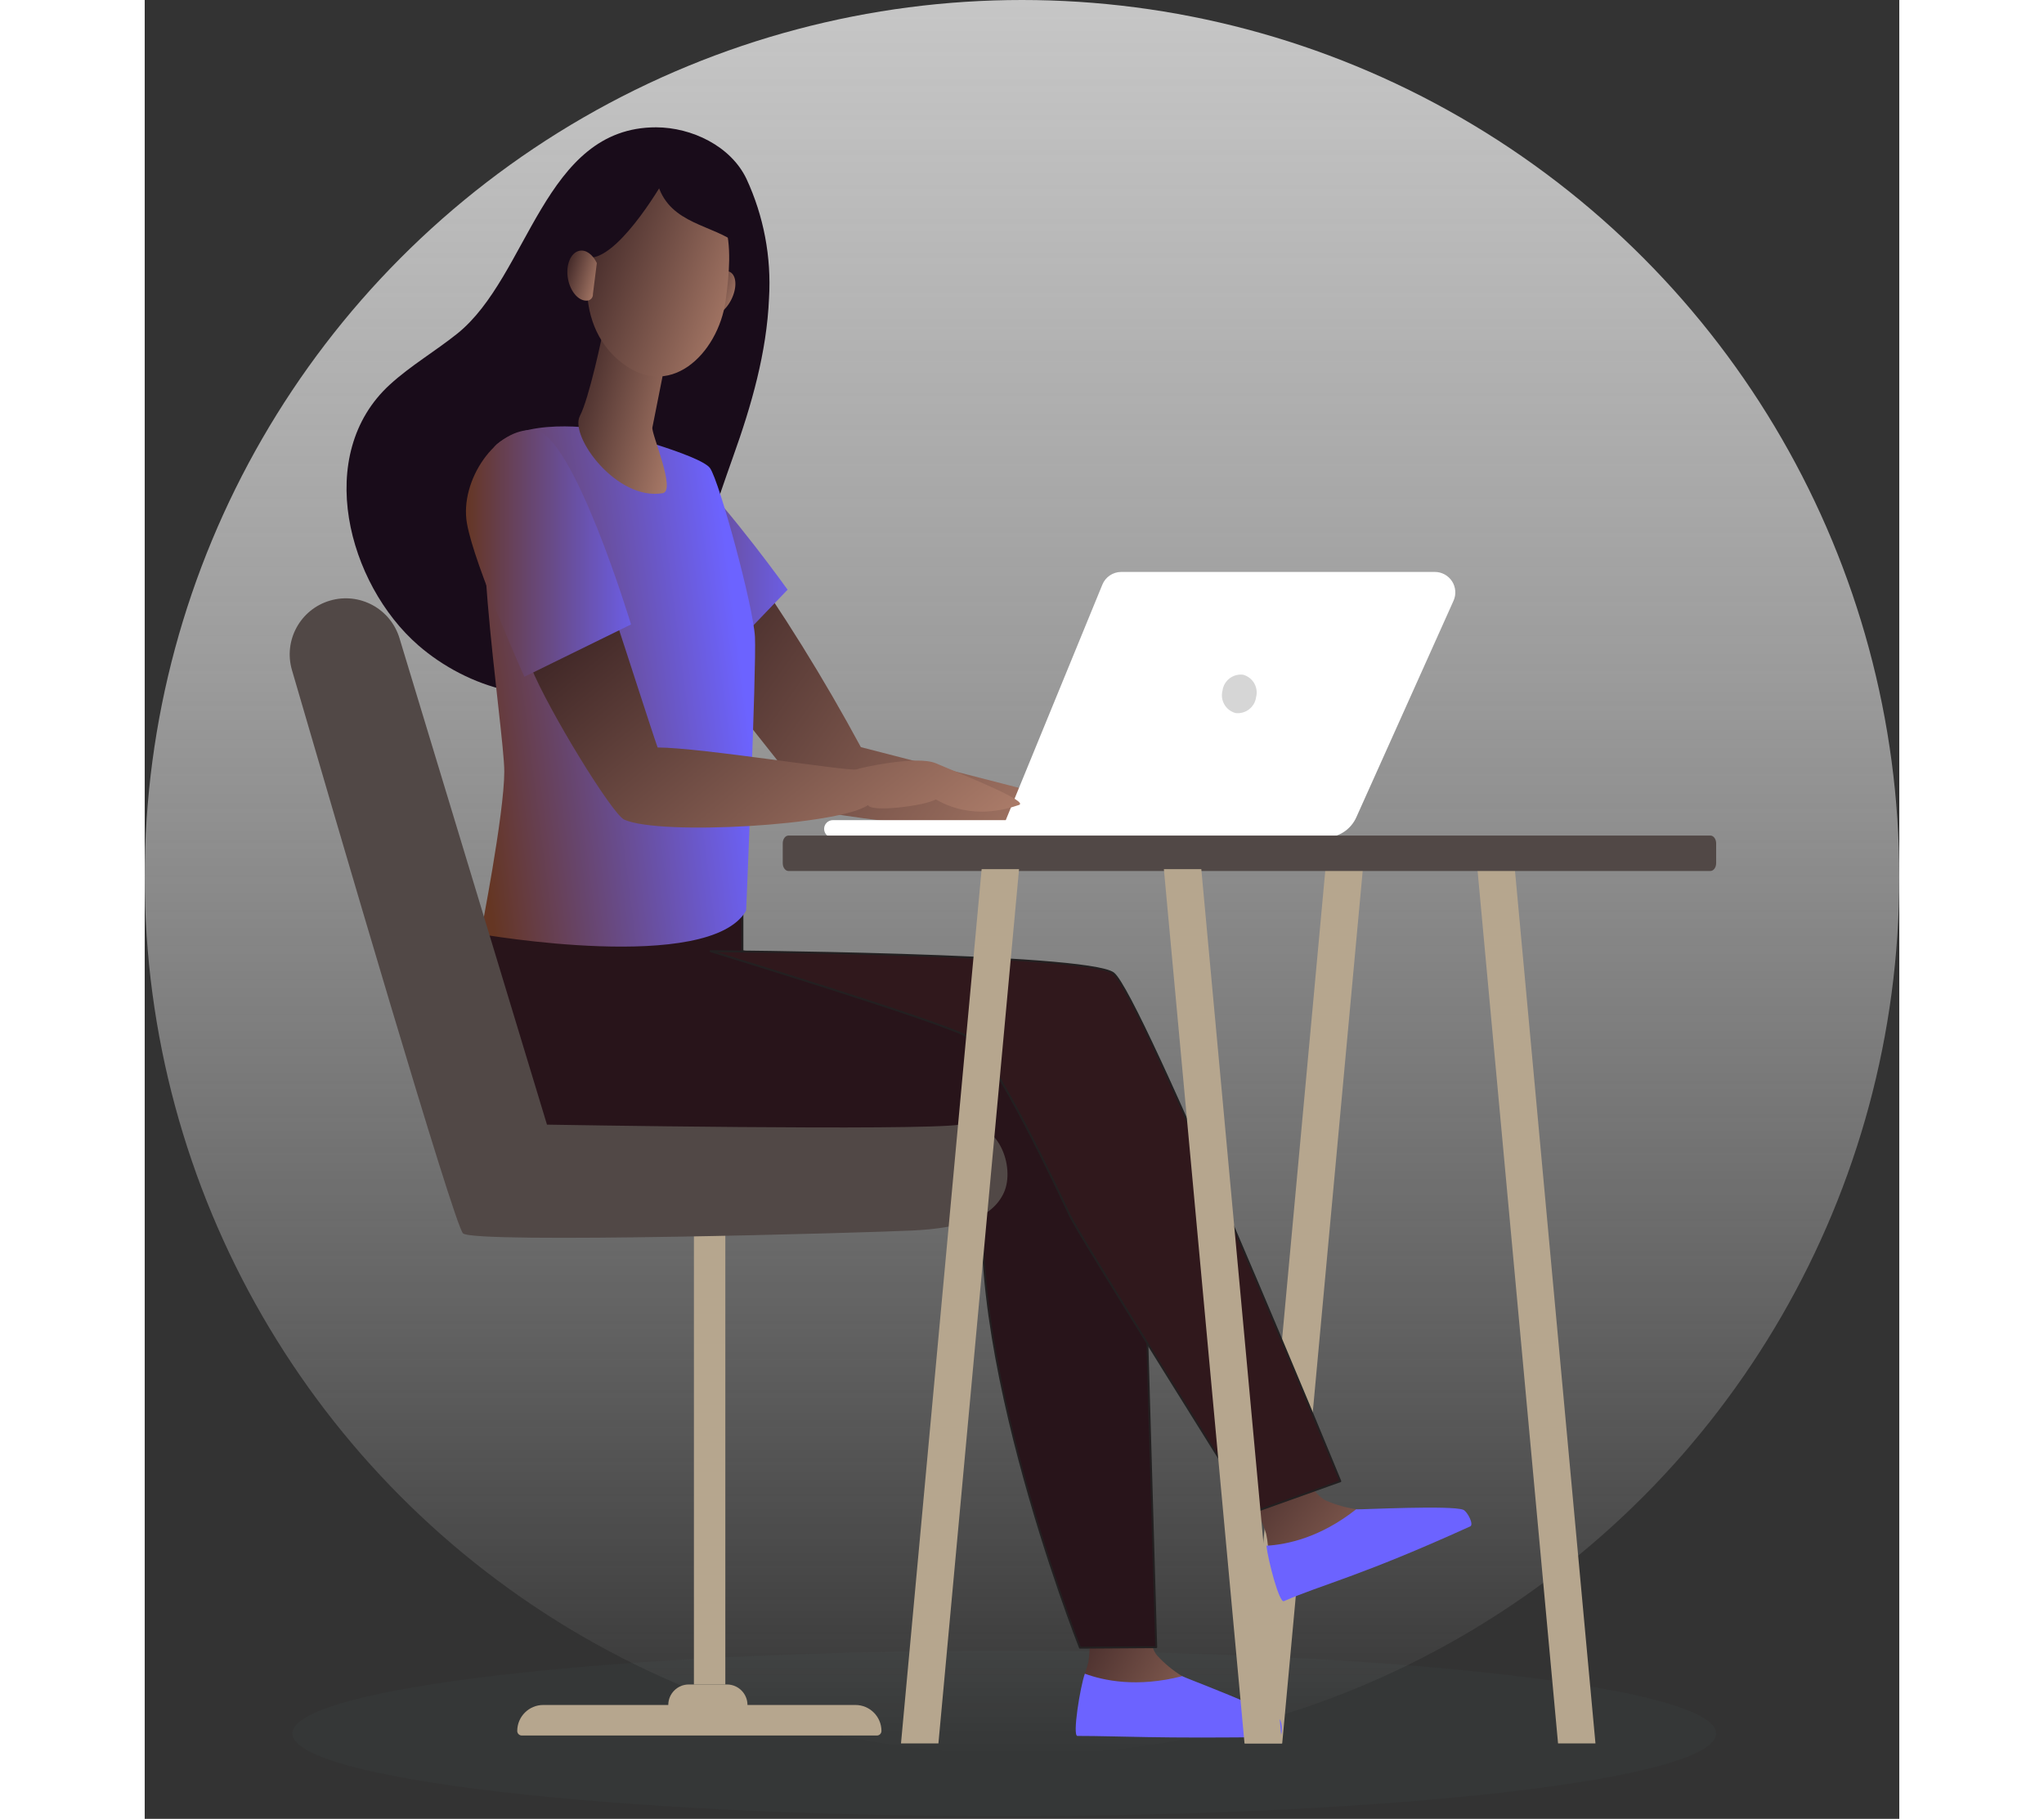 
<svg width="545" height="485" viewBox="0 0 545 565" fill="none" xmlns="http://www.w3.org/2000/svg">
<rect x="0" y="0" width="545" height="565" fill="#333333" stroke="none"/>
<path fill-rule="evenodd" clip-rule="evenodd" d="M266.995 512.79C144.875 512.79 45.876 524.293 45.876 538.481C45.876 552.669 144.875 564.17 266.995 564.17C389.117 564.17 488.115 552.669 488.115 538.481C488.115 524.293 389.117 512.79 266.995 512.79Z" fill="#4B5D61" fill-opacity="0.1"/>
<circle cx="272.5" cy="272.5" r="272.5" fill="url(#paint0_linear_324_445)"/>
<path fill-rule="evenodd" clip-rule="evenodd" d="M353.326 541.567H341.704L366.746 269.985H378.375L353.326 541.567Z" fill="#B6A68E"/>
<path fill-rule="evenodd" clip-rule="evenodd" d="M439.004 541.567H450.626L425.583 269.985H413.961L439.004 541.567Z" fill="#B6A68E"/>
<path fill-rule="evenodd" clip-rule="evenodd" d="M289.401 249.341L222.447 232.092C210.949 210.772 198.148 190.181 184.117 170.436C176.662 177.814 172.52 189.148 165.014 196.45L208.646 251.524C210.656 253.75 294.498 262.217 294.498 262.217L289.401 249.341Z" fill="url(#paint1_linear_324_445)"/>
<path d="M193.923 92.591C194.687 79.841 192.272 67.101 186.894 55.515C182.003 45.336 169.904 39.587 158.867 39.551C123.83 39.504 119.377 85.793 97.064 103.659C90.251 109.115 82.63 113.56 76.183 119.443C52.368 141.169 63.097 181.393 84.964 200.445C100.139 213.657 123.981 221.176 142.687 210.843C152.449 205.448 159.862 196.456 165.147 186.653C172.643 172.707 177.479 156.62 182.802 141.761C188.467 125.948 193.22 109.479 193.923 92.591Z" fill="#190C1A"/>
<path fill-rule="evenodd" clip-rule="evenodd" d="M174.121 209.83C174.121 209.83 147.829 182.87 141.067 171.161C134.306 159.452 145.691 167.05 157.289 163.993C161.693 162.826 160.577 137.043 168.886 145.424C182.531 159.173 199.688 183.188 199.688 183.188L174.121 209.83Z" fill="url(#paint2_linear_324_445)"/>
<path d="M180.35 523.276H170.592L170.592 380.576H180.35L180.35 523.276Z" fill="#B6A68E"/>
<path fill-rule="evenodd" clip-rule="evenodd" d="M292.37 486.776C292.37 486.776 294.507 509.051 293.104 516.31C292.824 517.52 292.462 518.709 292.02 519.87C290.571 523.945 294.532 536.379 294.532 536.379L347.63 536.564C350.523 536.564 348.592 534.822 346.237 533.214C342.383 530.583 339.28 528.853 327.015 523.37C326.219 523.01 323.301 521.314 322.247 520.694C319.411 518.951 316.828 516.827 314.57 514.381C310.707 510.378 310.121 490.746 310.121 490.746L292.37 486.776Z" fill="url(#paint3_linear_324_445)"/>
<path fill-rule="evenodd" clip-rule="evenodd" d="M322.261 520.692C308.265 524.289 297.856 522.079 292.02 519.915C290.577 523.98 288.09 539.255 289.714 539.255C303.032 539.255 314.064 540.136 352.213 539.563C353.58 539.563 353.411 535.058 352.522 534.066C350.064 531.332 323.315 521.272 322.261 520.692Z" fill="#6C63FF"/>
<path fill-rule="evenodd" clip-rule="evenodd" d="M334.832 449.854C334.832 449.854 346.444 469.272 348.324 476.434C348.594 477.644 348.781 478.87 348.885 480.104C349.337 484.379 358.339 494.121 358.339 494.121L406.729 473.227C409.372 472.086 406.842 471.26 404.006 470.731C399.382 469.868 395.785 469.519 382.246 469.401C381.365 469.401 377.961 468.984 376.742 468.887C373.399 468.423 370.132 467.515 367.028 466.188C361.766 464.081 352.708 446.458 352.708 446.458L334.832 449.854Z" fill="url(#paint4_linear_324_445)"/>
<path fill-rule="evenodd" clip-rule="evenodd" d="M376.268 468.865C365.102 477.698 354.688 479.815 348.424 480.169C348.876 484.444 352.37 498.029 353.846 497.387C365.961 492.102 377.26 489.824 411.721 474.163C412.954 473.603 410.852 469.585 409.614 469.024C406.186 467.498 377.491 468.972 376.268 468.865Z" fill="#6C63FF"/>
<path d="M185.657 284.034V295.477L298.225 318.083L326.162 398.308L310.593 388.142L314.19 511.681L290.514 511.841C290.514 511.841 249.502 408.235 262.943 356.089L138.356 357.914C138.356 357.914 81.893 337.068 111.032 274.224L185.657 284.034Z" fill="#28141A" stroke="#232021" stroke-width="0.602" stroke-linecap="round" stroke-linejoin="round"/>
<path d="M175.783 295.475C175.783 295.475 292.55 296.225 300.849 302.329C309.147 308.433 371.374 460.129 371.374 460.129L344.229 469.818C344.229 469.818 290.234 383.753 287.377 377.612C284.52 371.471 263.602 326.597 255.618 322.018C247.633 317.44 175.783 295.475 175.783 295.475Z" fill="#30181C" stroke="#232021" stroke-width="0.602" stroke-linecap="round" stroke-linejoin="round"/>
<path fill-rule="evenodd" clip-rule="evenodd" d="M187.229 529.637C187.229 526.123 184.382 523.273 180.868 523.27H168.989C165.475 523.273 162.628 526.123 162.628 529.637L123.805 529.638C119.342 529.636 115.721 533.249 115.713 537.712C115.716 538.494 116.35 539.126 117.131 539.126H227.429C228.21 539.126 228.845 538.494 228.847 537.712C228.84 533.251 225.221 529.638 220.76 529.638H187.229V529.637Z" fill="#B6A68E"/>
<path fill-rule="evenodd" clip-rule="evenodd" d="M143.611 133.646C143.611 133.646 120.123 129.022 109.407 137.962C98.69 146.902 111.703 226.521 111.692 239.695C111.682 252.869 104.335 290.176 104.335 290.176C104.335 290.176 175.511 302.663 186.815 282.865C186.815 282.865 190.031 207.387 189.554 197.896C189.077 188.406 178.522 149.599 175.608 145.431C172.694 141.263 143.611 133.646 143.611 133.646Z" fill="url(#paint5_linear_324_445)"/>
<path fill-rule="evenodd" clip-rule="evenodd" d="M143.463 97.318C143.463 97.318 143.34 98.022 143.12 99.215C142.057 104.949 137.951 123.966 135.181 129.19C131.831 135.509 146.643 155.656 160.902 153.2C165.146 152.466 157.305 134.703 157.69 132.794C158.409 129.198 159.39 124.27 160.388 119.23C160.953 116.383 161.523 113.496 162.058 110.787C163.598 103.088 164.827 96.788 164.827 96.788L143.463 97.318Z" fill="url(#paint6_linear_324_445)"/>
<path fill-rule="evenodd" clip-rule="evenodd" d="M182.138 93.196C180.262 96.835 177.123 98.848 175.119 97.687C173.115 96.526 173.008 92.662 174.879 89.026C176.749 85.389 179.892 83.378 181.896 84.539C183.899 85.701 184.008 89.569 182.138 93.196Z" fill="url(#paint7_linear_324_445)"/>
<path fill-rule="evenodd" clip-rule="evenodd" d="M160.781 57.663C160.781 57.663 150.711 56.502 144.395 64.651C138.08 72.8 131.283 97.992 146.964 111.69C162.646 125.388 178.138 109.88 180.435 93.444C182.732 77.008 183.625 57.067 160.781 57.663Z" fill="url(#paint8_linear_324_445)"/>
<path d="M161.906 54.969C161.906 54.969 148.454 78.931 138.83 80.032C129.206 81.133 127.942 93.86 127.942 93.86C127.942 93.86 131.38 64.52 140.913 58.864C150.446 53.208 161.906 54.969 161.906 54.969Z" fill="#190C1A"/>
<path d="M176.586 54.969C176.586 54.969 189.604 66.825 184.333 75.927C176.586 69.751 163.383 69.751 159.459 57.604C155.535 45.458 176.586 54.969 176.586 54.969Z" fill="#190C1A"/>
<path fill-rule="evenodd" clip-rule="evenodd" d="M139.219 91.333C139.292 92.242 138.712 93.075 137.835 93.323C135.107 93.897 132.271 90.886 131.481 86.644C130.691 82.403 132.275 78.482 135.005 77.907C137.06 77.472 139.181 79.074 140.436 81.713" fill="url(#paint9_linear_324_445)"/>
<path fill-rule="evenodd" clip-rule="evenodd" d="M124.951 349.359C124.951 349.359 241.04 351.342 253.141 349.359C265.242 347.375 270.487 362.543 266.869 370.492C263.25 378.441 253.319 381.502 238.692 382.236C224.064 382.97 102.313 386.392 98.879 383.141C96.074 380.485 59.168 254.303 45.737 208.153C43.048 198.932 48.336 189.274 57.555 186.574C66.73 183.878 76.363 189.084 79.135 198.237L124.951 349.359Z" fill="#514846"/>
<path fill-rule="evenodd" clip-rule="evenodd" d="M400.743 177.667H303.331C300.754 177.667 298.433 179.227 297.459 181.613L267.457 254.769H213.757C213.036 254.768 212.343 255.053 211.832 255.563C211.321 256.073 211.034 256.766 211.034 257.487C211.037 258.988 212.256 260.203 213.757 260.2H366.601C370.804 260.2 374.615 257.735 376.337 253.901L406.538 186.622C407.419 184.656 407.244 182.378 406.074 180.57C404.903 178.762 402.897 177.669 400.743 177.667Z" fill="white"/>
<path d="M345.208 216.587C344.781 219.703 341.925 221.894 338.806 221.499C335.77 220.667 333.975 217.541 334.788 214.5C335.215 211.386 338.073 209.199 341.19 209.599C344.22 210.432 346.013 213.55 345.208 216.587Z" fill="#D6D6D6"/>
<path d="M486.313 270.568L199.983 270.568C198.988 270.568 198.182 269.481 198.182 268.142V261.983C198.182 260.643 198.988 259.557 199.983 259.557L486.313 259.557C487.308 259.557 488.114 260.643 488.114 261.983V268.142C488.114 269.481 487.308 270.568 486.313 270.568Z" fill="#514846"/>
<path fill-rule="evenodd" clip-rule="evenodd" d="M246.541 541.567H234.915L259.962 269.985H271.584L246.541 541.567Z" fill="#B6A68E"/>
<path fill-rule="evenodd" clip-rule="evenodd" d="M341.616 541.567H353.238L328.195 269.985H316.568L341.616 541.567Z" fill="#B6A68E"/>
<path fill-rule="evenodd" clip-rule="evenodd" d="M221.124 238.989C219.433 239.832 172.68 232.202 159.321 232.202C157.773 227.938 148.347 198.563 146.97 194.529C139.833 199.667 127.347 202.529 119.959 207.195C125.354 220.554 145.209 252.935 148.945 254.612C160.316 259.692 215.979 256.332 224.713 250.064C225.196 252.423 242.256 250.387 245.731 248.331C256.97 254.795 267.728 251.341 271.543 250.064C274.69 249.008 256.848 241.784 245.731 237.101C239.708 234.572 221.917 238.594 221.124 238.989Z" fill="url(#paint10_linear_324_445)"/>
<path fill-rule="evenodd" clip-rule="evenodd" d="M117.927 210.231C117.927 210.231 102.445 175.909 100.092 162.586C97.739 149.264 109.172 132.545 121.158 133.622C133.144 134.7 151.057 193.978 151.057 193.978L117.927 210.231Z" fill="url(#paint11_linear_324_445)"/>
<defs>
<linearGradient id="paint0_linear_324_445" x1="272.5" y1="0" x2="272.5" y2="545" gradientUnits="userSpaceOnUse">
<stop stop-color="#C6C6C6"/>
<stop offset="1" stop-color="white" stop-opacity="0"/>
</linearGradient>
<linearGradient id="paint1_linear_324_445" x1="313.889" y1="244.372" x2="167.622" y2="141.275" gradientUnits="userSpaceOnUse">
<stop stop-color="#B3826E"/>
<stop offset="1" stop-color="#2D181B"/>
</linearGradient>
<linearGradient id="paint2_linear_324_445" x1="208.456" y1="193.096" x2="138.631" y2="193.096" gradientUnits="userSpaceOnUse">
<stop stop-color="#6C63FF"/>
<stop offset="1" stop-color="#653623"/>
</linearGradient>
<linearGradient id="paint3_linear_324_445" x1="357.677" y1="526.884" x2="284.814" y2="484.926" gradientUnits="userSpaceOnUse">
<stop stop-color="#B3826E"/>
<stop offset="1" stop-color="#2D181B"/>
</linearGradient>
<linearGradient id="paint4_linear_324_445" x1="418.776" y1="484.854" x2="340.925" y2="425.273" gradientUnits="userSpaceOnUse">
<stop stop-color="#B3826E"/>
<stop offset="1" stop-color="#2D181B"/>
</linearGradient>
<linearGradient id="paint5_linear_324_445" x1="190.003" y1="242.125" x2="103.757" y2="253.135" gradientUnits="userSpaceOnUse">
<stop stop-color="#6C63FF"/>
<stop offset="1" stop-color="#653623"/>
</linearGradient>
<linearGradient id="paint6_linear_324_445" x1="169.338" y1="142.398" x2="121.763" y2="129.751" gradientUnits="userSpaceOnUse">
<stop stop-color="#B3826E"/>
<stop offset="1" stop-color="#2D181B"/>
</linearGradient>
<linearGradient id="paint7_linear_324_445" x1="184.959" y1="95.332" x2="170.091" y2="89.989" gradientUnits="userSpaceOnUse">
<stop stop-color="#B3826E"/>
<stop offset="1" stop-color="#2D181B"/>
</linearGradient>
<linearGradient id="paint8_linear_324_445" x1="188.168" y1="105.416" x2="122.53" y2="80.996" gradientUnits="userSpaceOnUse">
<stop stop-color="#B3826E"/>
<stop offset="1" stop-color="#2D181B"/>
</linearGradient>
<linearGradient id="paint9_linear_324_445" x1="141.808" y1="90.368" x2="127.556" y2="86.176" gradientUnits="userSpaceOnUse">
<stop stop-color="#B3826E"/>
<stop offset="1" stop-color="#2D181B"/>
</linearGradient>
<linearGradient id="paint10_linear_324_445" x1="294.664" y1="244.922" x2="190.767" y2="118.831" gradientUnits="userSpaceOnUse">
<stop stop-color="#B3826E"/>
<stop offset="1" stop-color="#2D181B"/>
</linearGradient>
<linearGradient id="paint11_linear_324_445" x1="158.47" y1="190.818" x2="99.435" y2="190.818" gradientUnits="userSpaceOnUse">
<stop stop-color="#6C63FF"/>
<stop offset="1" stop-color="#653623"/>
</linearGradient>
</defs>
</svg>
